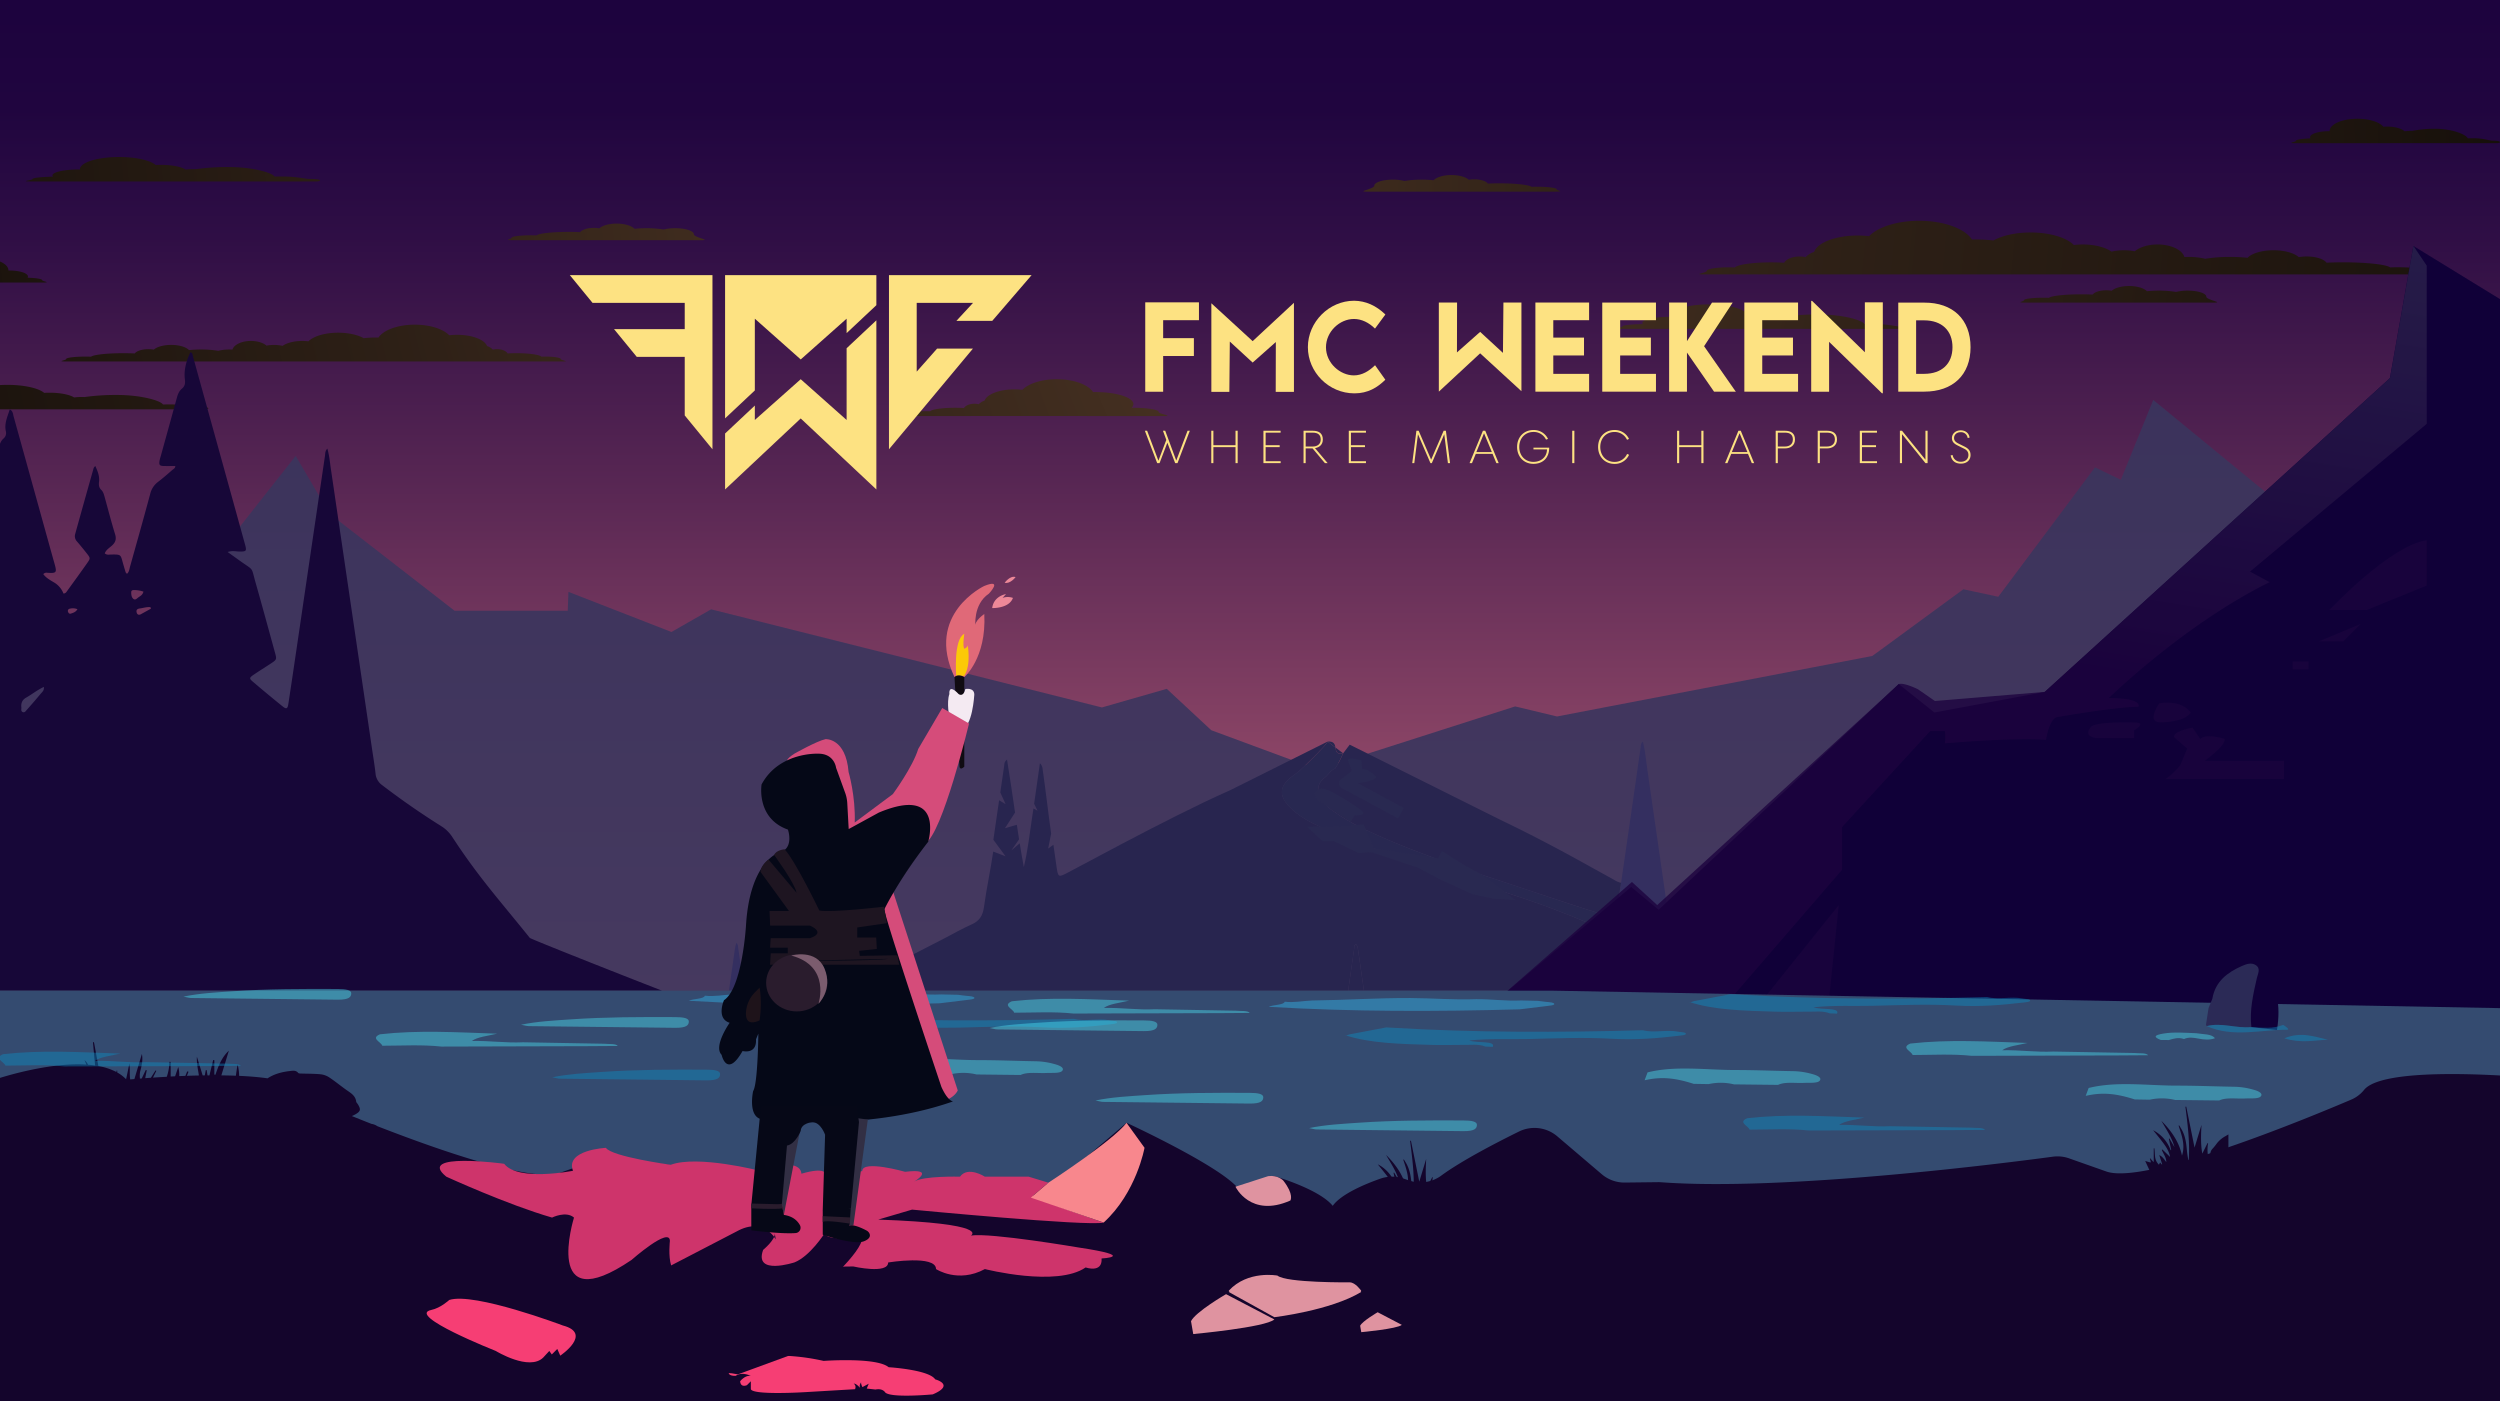 <svg xmlns="http://www.w3.org/2000/svg" xmlns:xlink="http://www.w3.org/1999/xlink" viewBox="0 0 1920 1076.05"><defs><style>.cls-1,.cls-36{fill:none;}.cls-2{isolation:isolate;}.cls-3{clip-path:url(#clip-path);}.cls-4{fill:url(#linear-gradient);}.cls-5{mix-blend-mode:screen;}.cls-6{fill:url(#radial-gradient);}.cls-7{fill:url(#radial-gradient-2);}.cls-8{fill:url(#radial-gradient-3);}.cls-9{fill:url(#radial-gradient-4);}.cls-10{fill:url(#radial-gradient-5);}.cls-11{fill:url(#radial-gradient-6);}.cls-12{fill:url(#radial-gradient-7);}.cls-13{fill:url(#radial-gradient-8);}.cls-14{fill:url(#radial-gradient-9);}.cls-15{fill:url(#radial-gradient-10);}.cls-16{fill:url(#radial-gradient-11);}.cls-17{fill:#3a365e;opacity:0.9;}.cls-18{fill:#443b6d;}.cls-19{fill:#170738;}.cls-20{fill:#342f60;}.cls-21{fill:#28254f;}.cls-22{fill:#282851;}.cls-23{fill:#100038;}.cls-24{opacity:0.8;}.cls-25{fill:#1a043d;}.cls-26{fill:url(#linear-gradient-2);}.cls-27{fill:#344b70;}.cls-28{fill:#34c2f7;}.cls-28,.cls-29,.cls-30{opacity:0.4;}.cls-29{fill:#4eeefc;}.cls-30{fill:#0895ca;}.cls-31{fill:#14052c;}.cls-32{fill:#ce346b;}.cls-33{fill:#f8878d;}.cls-34{fill:#df93a0;}.cls-35{fill:#f63e74;}.cls-36{stroke:#331e2c;stroke-miterlimit:10;}.cls-37{fill:#050817;}.cls-38{fill:#e06978;}.cls-39{fill:#fcc907;}.cls-40{fill:#100b12;}.cls-41{fill:#f4eaf2;}.cls-42{fill:#d54c7a;}.cls-43{fill:#322f44;}.cls-44{fill:#060817;}.cls-45{fill:#ed8898;}.cls-46{fill:#1e1521;}.cls-47{fill:#2a1c2d;}.cls-48{fill:#7b5c6e;}.cls-49{fill:#1e131a;}.cls-50{fill:#292951;}.cls-51{fill:#fde282;}.cls-52{fill:#2b2a56;}.cls-53{clip-path:url(#clip-path-2);}.cls-54{fill:url(#radial-gradient-12);}</style><clipPath id="clip-path"><rect class="cls-1" width="1920" height="1076.05"/></clipPath><linearGradient id="linear-gradient" x1="975.5" y1="-59.69" x2="975.5" y2="1039.76" gradientUnits="userSpaceOnUse"><stop offset="0.06" stop-color="#1d033e"/><stop offset="0.13" stop-color="#20053f"/><stop offset="0.22" stop-color="#2f0e45"/><stop offset="0.39" stop-color="#572653"/><stop offset="0.62" stop-color="#944a69"/><stop offset="0.84" stop-color="#ce6d7e"/><stop offset="1" stop-color="#f8878d"/></linearGradient><radialGradient id="radial-gradient" cx="895.17" cy="50.73" r="1809" gradientUnits="userSpaceOnUse"><stop offset="0.04" stop-color="#543a28"/><stop offset="0.04" stop-color="#543a28"/><stop offset="0.32" stop-color="#2f2117"/><stop offset="0.58" stop-color="#150f0a"/><stop offset="0.82" stop-color="#060403"/><stop offset="1"/></radialGradient><radialGradient id="radial-gradient-2" cx="895.16" cy="130.73" r="1809.01" xlink:href="#radial-gradient"/><radialGradient id="radial-gradient-3" cx="895.17" cy="130.73" r="1809.01" xlink:href="#radial-gradient"/><radialGradient id="radial-gradient-4" cx="895.17" cy="120.73" r="1809.01" xlink:href="#radial-gradient"/><radialGradient id="radial-gradient-5" cx="895.17" cy="130.73" r="1809.01" xlink:href="#radial-gradient"/><radialGradient id="radial-gradient-6" cx="537.02" cy="103.7" r="2631.5" xlink:href="#radial-gradient"/><radialGradient id="radial-gradient-7" cx="652.68" cy="130.73" r="1809.01" xlink:href="#radial-gradient"/><radialGradient id="radial-gradient-8" cx="895.17" cy="130.73" r="1809.01" xlink:href="#radial-gradient"/><radialGradient id="radial-gradient-9" cx="895.17" cy="130.73" r="1809" xlink:href="#radial-gradient"/><radialGradient id="radial-gradient-10" cx="925.17" cy="90.73" r="1809" xlink:href="#radial-gradient"/><radialGradient id="radial-gradient-11" cx="1145.17" cy="180.73" r="1809.01" xlink:href="#radial-gradient"/><linearGradient id="linear-gradient-2" x1="1467.39" y1="783.99" x2="1590.19" y2="19.52" gradientUnits="userSpaceOnUse"><stop offset="0.37" stop-color="#1d033e"/><stop offset="0.98" stop-color="#302d51"/></linearGradient><clipPath id="clip-path-2"><rect class="cls-1" x="2003.79" width="1920" height="1076.05"/></clipPath><radialGradient id="radial-gradient-12" cx="2928.96" cy="90.73" r="1809" xlink:href="#radial-gradient"/></defs><g class="cls-2"><g id="Layer_6" data-name="Layer 6"><g class="cls-3"><rect class="cls-4" y="-2.71" width="1951.01" height="982.35"/><g class="cls-5"><path class="cls-6" d="M237.57,137.42c-3.33,0-9.33-1.87-20.83-1.87-2,0-4,0-5.85.08-1.78-3-16.86-7.34-35.21-7.34a171.94,171.94,0,0,0-25,1.6c-.71,0-1.43,0-2.17,0a47.05,47.05,0,0,0-5.89.36c-3.35-2.15-10.5-3.64-18.8-3.64-1.43,0-2.82,0-4.17.13-4.21-3.59-15.23-6.16-28.19-6.16-16.59,0-30.05,4.2-30.05,9.38,0,.06,0,.12,0,.18h-.9c-11.18,0-20.25,2.06-20.25,4.61a1.39,1.39,0,0,0,.41.92c-9,.21-15.68.94-15.68,1.81,0,1-11.5,1.88,0,1.88H243.21C246.19,139.3,248.77,137.43,237.57,137.42Z"/><path class="cls-7" d="M1458.55,250.63c-3.33,0-9.33-1.88-20.83-1.88-2,0-4,0-5.85.08-1.78-3-16.86-7.34-35.21-7.34a171.76,171.76,0,0,0-25,1.61c-.71,0-1.43,0-2.17,0a47.13,47.13,0,0,0-5.89.35c-3.35-2.15-10.5-3.63-18.8-3.63-1.43,0-2.82,0-4.17.13-4.21-3.6-15.23-6.17-28.19-6.17-16.59,0-30,4.21-30,9.39,0,.06,0,.12,0,.17h-.9c-11.18,0-20.25,2.07-20.25,4.61a1.35,1.35,0,0,0,.41.92c-9,.21-15.68.94-15.68,1.82,0,1-11.5,1.87,0,1.87h218.14C1467.17,252.5,1469.75,250.64,1458.55,250.63Z"/><path class="cls-8" d="M151.84,312.46c-3.32,0-9.32-1.87-20.83-1.87-2,0-4,0-5.85.07-1.78-3-16.86-7.33-35.2-7.33a172.09,172.09,0,0,0-25,1.6c-.71,0-1.43-.05-2.17-.05a47.29,47.29,0,0,0-5.89.36c-3.35-2.15-10.49-3.64-18.79-3.64-1.43,0-2.83,0-4.17.13-4.22-3.59-15.23-6.16-28.19-6.16-16.6,0-30,4.2-30,9.38a1.13,1.13,0,0,0,0,.18h-.9c-11.19,0-20.25,2.06-20.25,4.61a1.42,1.42,0,0,0,.4.92c-9,.2-15.67.94-15.67,1.81,0,1-11.51,1.88,0,1.88H157.48C160.47,314.34,163.05,312.47,151.84,312.46Z"/><path class="cls-9" d="M430.67,275.74c0-1-5.13-1.88-11.46-1.88-1.17,0-2.3,0-3.36.09-1.43-1.53-9.47-2.7-19.21-2.7-2.4,0-4.69.07-6.81.2-1.09-1.91-4.31-3.29-8.1-3.29a14.5,14.5,0,0,0-3.24.35,10.07,10.07,0,0,0-4.46-2.72c-1.74-4.91-11.38-8.66-23-8.66a51.91,51.91,0,0,0-6,.35c-4.67-4.81-14.76-8.14-26.46-8.14-13.06,0-24.12,4.15-27.87,9.86l-1.75,0a89,89,0,0,0-9.64.52c-4.58-2.56-11.64-4.21-19.58-4.21-10.22,0-19,2.72-22.85,6.62a38.9,38.9,0,0,0-4.67-.29c-6.42,0-12,1.52-15.17,3.77a31.13,31.13,0,0,0-12.33-.18c-2.57-2.16-7-3.59-12-3.59-7.15,0-13.06,2.88-14.17,6.63-.7,0-1.42-.06-2.15-.06a37.33,37.33,0,0,0-8.84,1,81,81,0,0,0-13.1-1,88,88,0,0,0-9.27.47c-2.19-2.33-7.49-4-13.69-4-5.89,0-11,1.49-13.34,3.63a24,24,0,0,0-4.18-.35c-4.9,0-9.05,1.38-10.46,3.29-2.74-.13-5.69-.2-8.79-.2-12.57,0-23,1.17-24.79,2.7-1.37-.06-2.83-.09-4.34-.09-8.16,0-14.78.84-14.78,1.88s-8.16,1.87,0,1.87H432.12C438.44,277.61,430.67,276.77,430.67,275.74Z"/><path class="cls-10" d="M394.08,184.48H538.77c7.93,0-5.91-2.07-5.91-4.61s-6.43-4.61-14.37-4.61a36.79,36.79,0,0,0-8.83,1,80,80,0,0,0-13.11-1,90.74,90.74,0,0,0-9.26.46c-2.2-2.33-7.5-4-13.7-4-5.89,0-11,1.49-13.33,3.64a23.93,23.93,0,0,0-4.18-.36c-4.91,0-9.05,1.38-10.46,3.29-2.74-.13-5.7-.2-8.79-.2-12.57,0-22.95,1.17-24.79,2.7-1.37-.05-2.83-.08-4.34-.08-8.17,0-14.78.84-14.78,1.87S385.91,184.48,394.08,184.48Z"/><path class="cls-11" d="M1863.43,208c0-1.51-9.63-2.73-21.5-2.73-2.2,0-4.32,0-6.32.12-2.67-2.22-17.77-3.93-36.06-3.93-4.5,0-8.8.11-12.78.3-2-2.78-8.09-4.79-15.21-4.79a34.38,34.38,0,0,0-6.09.52c-3.45-3.13-10.83-5.29-19.4-5.29-9,0-16.73,2.39-19.92,5.79a129.69,129.69,0,0,0-13.48-.68,117.58,117.58,0,0,0-19.06,1.43,54.12,54.12,0,0,0-12.85-1.43c-1.07,0-2.11,0-3.14.09-1.61-5.47-10.21-9.65-20.61-9.65-7.33,0-13.76,2.08-17.49,5.22a45.16,45.16,0,0,0-17.94.27c-4.56-3.29-12.72-5.49-22.07-5.49a57,57,0,0,0-6.79.42c-5.62-5.67-18.38-9.63-33.24-9.63-11.55,0-21.83,2.4-28.48,6.13a127.12,127.12,0,0,0-14-.77c-.86,0-1.7,0-2.55,0-5.45-8.31-21.53-14.34-40.53-14.34-17,0-31.7,4.84-38.49,11.83a75.59,75.59,0,0,0-8.68-.51c-17,0-31,5.47-33.53,12.6a14.67,14.67,0,0,0-6.48,4A20.72,20.72,0,0,0,1382,197c-5.53,0-10.2,2-11.79,4.79-3.09-.19-6.42-.3-9.91-.3-14.17,0-25.87,1.71-27.94,3.93-1.55-.08-3.19-.12-4.89-.12-9.21,0-16.66,1.22-16.66,2.73s-11.31,2.72-2.11,2.72h554.73C1875.31,210.73,1863.43,209.51,1863.43,208Z"/><path class="cls-12" d="M1195.41,145.29c0-1-6.62-1.88-14.78-1.88-1.51,0-3,0-4.34.09-1.84-1.53-12.22-2.7-24.79-2.7-3.1,0-6,.07-8.79.2-1.41-1.91-5.56-3.29-10.46-3.29a24,24,0,0,0-4.18.35c-2.38-2.14-7.45-3.63-13.34-3.63-6.2,0-11.5,1.64-13.69,4a88,88,0,0,0-9.27-.47,80.91,80.91,0,0,0-13.1,1,37.33,37.33,0,0,0-8.84-1c-7.93,0-14.37,2.07-14.37,4.61s-13.84,4.61-5.9,4.61h144.69C1202.41,147.16,1195.41,146.32,1195.41,145.29Z"/><path class="cls-13" d="M1694.42,227.81c0-2.55-6.43-4.61-14.37-4.61a37.3,37.3,0,0,0-8.83,1,81.13,81.13,0,0,0-13.11-1,90.74,90.74,0,0,0-9.26.46c-2.2-2.33-7.5-4-13.7-4-5.89,0-11,1.49-13.34,3.64a23.93,23.93,0,0,0-4.18-.36c-4.9,0-9.05,1.38-10.46,3.29-2.74-.13-5.69-.2-8.79-.2-12.56,0-23,1.17-24.78,2.7-1.38-.05-2.83-.08-4.35-.08-8.16,0-14.78.84-14.78,1.87s-7,1.88,1.16,1.88h144.7C1708.26,232.42,1694.42,230.35,1694.42,227.81Z"/><path class="cls-14" d="M1918.18,109.92c2.12,0,4-1.86-4-1.87-2.36,0-6.62-1.88-14.78-1.88-1.45,0-2.84,0-4.15.08-1.27-3-12-7.34-25-7.34a87.23,87.23,0,0,0-17.71,1.61c-.51,0-1,0-1.54,0a24,24,0,0,0-4.18.35c-2.38-2.14-7.45-3.63-13.34-3.63-1,0-2,0-3,.13-3-3.6-10.8-6.16-20-6.16-11.78,0-21.32,4.2-21.32,9.38,0,.06,0,.12,0,.17h-.64c-7.94,0-14.37,2.07-14.37,4.61a1.67,1.67,0,0,0,.29.92c-6.39.21-11.12.94-11.12,1.82,0,1-8.17,1.87,0,1.87Z"/><path class="cls-15" d="M32.3,215.08c0-.87-4.73-1.6-11.12-1.81a1.72,1.72,0,0,0,.29-.92c0-2.55-6.44-4.61-14.37-4.61H6.46c0-.06,0-.12,0-.18,0-5.18-9.55-9.38-21.32-9.38-9.2,0-17,2.57-20,6.16-.95-.08-1.94-.13-3-.13-5.89,0-11,1.49-13.33,3.64a23.93,23.93,0,0,0-4.18-.36c-.53,0-1,0-1.54.05A87.31,87.31,0,0,0-74.57,206c-13,0-23.72,4.29-25,7.34-1.32,0-2.71-.08-4.15-.08-8.16,0-12.42,1.87-14.78,1.87-8,0-6.12,1.88-4,1.88H32.3C40.47,217,32.3,216.12,32.3,215.08Z"/><path class="cls-16" d="M889.87,316.37c0-1.76-8.71-3.18-19.45-3.18H869a4,4,0,0,0,1.46-2.86c0-5.1-13.09-9.22-29.23-9.22l-1.75,0c-3.74-5.71-14.8-9.86-27.86-9.86-11.7,0-21.79,3.33-26.46,8.14a52,52,0,0,0-6-.35c-11.67,0-21.32,3.76-23,8.66a10,10,0,0,0-4.46,2.72,15.11,15.11,0,0,0-3.24-.35c-3.8,0-7,1.38-8.11,3.29-2.12-.13-4.41-.2-6.81-.2-9.73,0-17.78,1.17-19.2,2.7-1.07-.05-2.2-.08-3.37-.08-6.32,0-11.45.84-11.45,1.87s-8.09,1.88-.22,1.88c4.94,0,136-.05,141.94,0,5.16,0,45.28,0,51.33,0C903.27,319.56,889.87,318.13,889.87,316.37Z"/></g><polygon class="cls-17" points="-17.46 501.27 135.5 466.22 227.09 350.12 253.13 394.54 349.11 469.06 436.03 469.06 436.57 454.56 515.67 485.36 546.13 467.96 846.25 543.32 896.07 529.02 930.26 560.81 1012.03 591.08 1163.65 542.53 1195.74 550.25 1437.97 503.76 1507.87 452.56 1534.67 458.32 1608.97 358.92 1628.79 368.5 1653.7 307.17 1830.9 452.56 1970 452.56 1970 773.66 -17.46 773.66 -17.46 501.27"/><path class="cls-1" d="M1060.79,780.3c0-.25-1.31,1.08-3,2.92C1060.06,785.8,1061.72,786.67,1060.79,780.3Z"/><path class="cls-18" d="M1350.86,743.92c-1.78.14-3.62-.62-5.77.09,1.21,2.32,3.25,3.06,4.86,4.24a26.41,26.41,0,0,1,5.25,4.29c3,3.75,3,7-.3,10.59-4.55,4.87-10.09,8.53-15.74,12-3.26,2-4.72,1.24-5.34-2.77q-2.49-15.95-4.57-32c-.47-3.53-1.49-7.05-.76-10.69A135.79,135.79,0,0,1,1350.86,743.92Z"/><path class="cls-1" d="M1047.36,648.84l-.83-.31Z"/><path class="cls-1" d="M1049.63,637.66c2,1,4,1.87,6,2.79C1053.64,639.53,1051.63,638.61,1049.63,637.66Z"/><path class="cls-1" d="M1057.24,641.16l5.62,2.51Z"/><path class="cls-1" d="M1240.45,705.26a123.29,123.29,0,0,0,2.56-13.57,123.29,123.29,0,0,1-2.56,13.57c-.39,3.4-.79,6.81-1.18,10.22Z"/><path class="cls-1" d="M1220.84,709.31c-9.94-4.21-19.94-8.25-30-12C1200.9,701.06,1210.9,705.1,1220.84,709.31Z"/><path class="cls-1" d="M1070.36,656.9c-2.17-.71-4.34-1.44-6.5-2.17C1066,655.46,1068.19,656.19,1070.36,656.9Z"/><path class="cls-1" d="M1191.2,689.46Q1171,682.77,1150.83,676q-7.57-2.52-15.16-5,7.57,2.51,15.16,5Q1171,682.78,1191.2,689.46Z"/><path class="cls-1" d="M1054.12,651.32l-2.6-1Z"/><path class="cls-1" d="M20.14,535.71c-3.06,1.71-4.15,4.23-3.77,7.56.14,1.26-.42,2.9,1,3.58s2.4-.8,3.22-1.72Q26.1,539,31.39,532.65c1-1.24,2.6-2.28,2.28-5.1C28.52,529.93,24.57,533.22,20.14,535.71Z"/><path class="cls-1" d="M1061.26,653.83c-1.25-.43-2.49-.86-3.72-1.3C1058.77,653,1060,653.4,1061.26,653.83Z"/><path class="cls-1" d="M1234.69,749.26q1.17-8.44,2.3-16.89-1.14,8.45-2.3,16.89-.8,5.79-1.57,11.57h0Q1233.9,755,1234.69,749.26Z"/><path class="cls-1" d="M53.72,467.46a1.72,1.72,0,0,0-1.45,2.47c.34,1,1.1,1.64,2.11,1.32,1.86-.6,3.83-1.16,5.08-3.38A9.08,9.08,0,0,0,53.72,467.46Z"/><path class="cls-1" d="M1239.27,715.48q-1.15,8.44-2.28,16.89,1.14-8.45,2.28-16.89Z"/><path class="cls-1" d="M1135.67,671c-8.42-2.79-16.83-5.61-25.14-8.7-8-3-16-5.89-23.92-9,7.94,3.06,15.94,6,23.92,9C1118.84,665.42,1127.25,668.24,1135.67,671Z"/><path class="cls-1" d="M110.16,454.35a21.59,21.59,0,0,0-7.49-1.21c-1,0-1.91.46-1.9,1.64,0,1.91.18,4,1.75,5.19s2.78-.52,3.93-1.35C107.78,457.66,109.48,457,110.16,454.35Z"/><path class="cls-1" d="M107.25,467.29c-1.72.22-2.88,1.12-2.33,3.07s2,2,3.56,1.19c2.47-1.34,4.91-2.73,7.37-4.11-.1-.39-.19-.79-.28-1.18C112.74,466,110,466.93,107.25,467.29Z"/><path class="cls-19" d="M406.88,720.29c-23.06-28.71-39.43-46.68-59.56-77.52a26.78,26.78,0,0,0-8.4-8.25q-23.39-14.68-45.34-31.46a12.19,12.19,0,0,1-5.16-8.95c-.7-6.41-1.78-12.77-2.72-19.15q-15.78-107.49-31.61-215c-.74-5-1.12-10-2.69-15.44-1.82,1.93-1.57,3.91-1.83,5.68q-10.19,68.94-20.3,137.88c-2.57,17.45-5.12,34.9-7.78,52.33-.61,4.05-1.53,4.46-4.56,2q-11.51-9.29-22.77-18.89c-2.78-2.37-2.69-3,.34-5.11,4.38-3,8.91-5.78,13.34-8.71,4.77-3.14,4.81-3.18,3.27-8.78-4.93-17.91-9.81-35.85-14.89-53.72-3.48-12.25-.94-8.63-11.63-16.27l-9.77-7c3.88-1.24,6.68-.32,9.41-.34,4.91,0,5.32-.42,4-5.29q-20-72.37-40.09-144.74c-.31-1.12-.16-2.73-1.91-3-3.43,6.91-5.09,14.37-4.24,20.76.39,2.87.08,5.23-2.24,7.15s-3.26,4.53-4,7.33c-4.1,15-8.28,30-12.43,45a25.33,25.33,0,0,0-.84,3.3c-.43,3,.17,3.7,3.28,3.79,2.95.08,5.89,0,8.87,0,0,1.81-1.44,2.31-2.37,3.12-3.58,3.1-7.14,6.25-10.92,9.11a16.17,16.17,0,0,0-6,9.26c-5,18.67-10.29,37.29-15.5,55.91-.52,1.84-.63,4-2.35,5.41-.52-.63-.88-.87-1-1.2-.67-2.17-1.3-4.36-1.94-6.54-2-7-1.19-7.19-9.1-7.09-1.61,0-3.37.57-5-.89,1-2.62,3.34-4.09,5.26-5.74,2.91-2.51,3.88-5.05,2.68-8.95-2.91-9.42-5.36-19-8-28.49-.56-2-1.06-4.08-2.63-5.59-1.85-1.78-2-3.87-1.69-6.27.49-4.24-1-8-2.93-12.12-.64.88-1.11,1.28-1.24,1.76Q64.77,384.78,57.77,410a5.86,5.86,0,0,0,1.31,5.79c2.58,3,5.12,6.11,7.58,9.24,2.79,3.54,2.85,3.8.29,7.42-5,7.13-10.15,14.19-15.27,21.26-.64.89-1.17,2-2.91,2.15a17.24,17.24,0,0,0-6.84-8.3c-3.09-1.84-6.45-3.61-8.69-6.62a3.33,3.33,0,0,1,3.08-1.06c7.35.53,7.44-.24,5.49-7.19C37.5,417.34,33.28,402,29,386.63q-9.27-33.44-18.57-66.87c-.5-1.79-.41-4.07-2.94-5.35-1.78,5.72-4.31,10.89-3,16.81a5.47,5.47,0,0,1-1.85,5.63c-2.11,1.86-2.84,4.38-3.56,7q-5.25,18.92-10.59,37.8c.1,1.57-.13,3.18.58,4.67,1.65-.12,3.31-.3,5-.35.89,0,1.89,0,2.29,1.1A1.75,1.75,0,0,1-4.36,389c-2.77,2.38-5.11,5.36-8.84,6.41V530.81c5,.64,8.19,4.36,11.82,7.24,1.25,1,1,2.8,1,4.3,0,6.24,0,12.49,0,18.73a6.82,6.82,0,0,1-3,6.31c-3.28,2.22-6,5.25-9.82,6.66V760.83H508.45C473.82,747.39,407.58,721.16,406.88,720.29ZM31.39,532.65Q26.11,539,20.62,545.13c-.82.92-1.68,2.44-3.22,1.72s-.89-2.32-1-3.58c-.38-3.33.71-5.85,3.77-7.56,4.43-2.49,8.38-5.78,13.53-8.16C34,530.37,32.42,531.41,31.39,532.65Zm23-61.4c-1,.32-1.77-.3-2.11-1.32a1.72,1.72,0,0,1,1.45-2.47,9.08,9.08,0,0,1,5.74.41C58.21,470.09,56.24,470.65,54.38,471.25ZM102.52,460c-1.57-1.19-1.73-3.28-1.75-5.19,0-1.18.89-1.66,1.9-1.64a21.59,21.59,0,0,1,7.49,1.21c-.68,2.63-2.38,3.31-3.71,4.27C105.3,459.45,104.06,461.14,102.52,460Zm6,11.58c-1.56.85-3,.84-3.56-1.19s.61-2.85,2.33-3.07c2.77-.36,5.49-1.34,8.32-1,.09.39.18.79.28,1.18C113.39,468.82,111,470.21,108.48,471.55Z"/><path class="cls-20" d="M1329.25,740.36c-.46-3.53-1.49-7.05-.76-10.69-1.79-2.62-1.85-5.73-2.28-8.68-2.1-14.2-4.07-28.42-6.11-42.62-.3-2.1-.27-4.31-2.18-7-2.35,15.88-4.55,30.79-6.76,45.7q-3.15,21.9-6.31,43.8h27.25Q1330.6,750.6,1329.25,740.36Z"/><path class="cls-20" d="M566.91,727.88c-.17-1.14,0-2.48-1.47-3.76-.44,1.84-.84,3.09-1,4.37-1.55,10.78-3,21.57-4.59,32.34h11.86Z"/><path class="cls-20" d="M1350.86,743.92c-1.78.14-3.62-.62-5.77.09,1.21,2.32,3.25,3.06,4.86,4.24a26.41,26.41,0,0,1,5.25,4.29c2.39,2.93,2.89,5.57,1.4,8.29h32.76C1376.39,755.5,1363.24,750.59,1350.86,743.92Z"/><path class="cls-20" d="M1243.48,688.27c-.15,1.14-.31,2.28-.47,3.42a123.29,123.29,0,0,1-2.56,13.57l-1.18,10.22q-1.15,8.44-2.28,16.89t-2.3,16.89q-.8,5.79-1.57,11.57h56.59q-3.95-27.65-7.86-55.28c-.24-1.67-.21-3.39-.3-5.09a13.63,13.63,0,0,1-1.33-4.9q-7.4-51.46-14.84-102.93c-1.11-7.62-1.74-15.34-3.66-23.1-1.63,1.38-1.49,3-1.7,4.45-1.28,8.61-2.46,17.25-3.7,25.87Q1250.68,638.94,1245,678h0C1244.41,681.42,1244,684.84,1243.48,688.27Z"/><path class="cls-21" d="M1017.51,597.15c-5.36,4.16-6.38,9-3.46,15,3,6.3,8.69,10,14.15,13.61a167.74,167.74,0,0,0,21.43,11.88c2,1,4,1.87,6,2.79l1.58.71,5.62,2.51.1,0c5.85,2.58,11.76,5,17.7,7.36q3,1.17,5.95,2.31c7.94,3.06,15.94,6,23.92,9,8.31,3.09,16.72,5.91,25.14,8.7q7.57,2.51,15.16,5,20.18,6.74,40.37,13.42,9.19,3,18.38,6.06c2.57.84,5.13,1.67,7.7,2.48,7.71,2.46,15.45,4.83,23.17,7.26a123.29,123.29,0,0,0,2.56-13.57c.16-1.14.32-2.28.47-3.42.47-3.43.93-6.85,1.53-10.25h0a16.25,16.25,0,0,1-5.22-2.2c-11.28-6.23-22.53-12.52-33.85-18.69q-26.64-14.53-54-27.68h0L1036.57,571.9l-5,6.64h0c-.81,1.9-4.36,9.46-6.24,11.75C1021.89,591.57,1020.34,595,1017.51,597.15Z"/><path class="cls-21" d="M1040,728.58c.17-1.17-.34-2.78,1.51-3.29,1.38,1.57,1.41,3.54,1.67,5.36q2.2,15.08,4.33,30.18h185.62q.78-5.79,1.57-11.57,1.17-8.44,2.3-16.89t2.28-16.89c-5.3-.06-9.89-2.52-14.56-4.52-1.29-.56-2.58-1.1-3.87-1.65-9.94-4.21-19.94-8.25-30-12q-3.42-1.29-6.87-2.53-6.87-2.47-13.82-4.79-24.94-8.26-49.87-16.56t-49.88-16.51c-2.17-.71-4.34-1.44-6.5-2.17l-2.6-.9c-1.25-.43-2.49-.86-3.72-1.3l-3.42-1.21-2.6-1c-1.39-.5-2.78-1-4.16-1.53l-.83-.31c-11.08-4.15-22-8.65-32.81-13.58-8.39-3.85-16.6-8.33-23.23-15.09-8.47-8.65-8-16,1.51-23.32q2.47-1.9,5-3.71c1.6-1.13,22.35-21.24,22.6-23.3h0L945,606.78c-13.94,6.15-27.64,12.83-41.28,19.64-28,14-55.56,28.79-83.18,43.49-7.82,4.16-7.94,4-9.17-4.68Q810.21,657,809,648.79l-4,2.89,2.28-11.5c-2.55-17.92-3.86-30.78-6.44-48.7-.23-1.6-.17-3.36-2.19-5.3-1.59,11.12-2.87,20.46-4.44,31.1l2.61,5.36-3.14-1.75q-.42,2.83-.85,5.67c-2,13.13-3.39,26.36-6.54,39.37-1.14-6.09-2.17-12.19-3.15-18.3l-6.44,5.53,5.95-8.55-1.72-11.18-9.13,2.64,7.75-12c-2-13.5-3.88-27.07-6.15-40.71-2.4,1.81-2,3.66-2.26,5.23l-2.91,20,4.08,9-5-3q-2.21,15.18-4.4,30.35l9.35,12.7L762.79,654c-2.2,15.35-5,27.31-7.11,42.67-.89,6.61-3.51,10.63-9.52,13.31-7.1,3.16-13.88,7-20.77,10.61-26.88,14-54,27.6-81.49,40.29h391.49Q1037.69,744.71,1040,728.58Z"/><path class="cls-21" d="M1031.54,578.54l-5.89-4.45C1026.16,576.84,1026.34,579.63,1031.54,578.54Z"/><path class="cls-21" d="M1043.17,730.65c-.26-1.82-.29-3.79-1.67-5.36-1.85.51-1.34,2.12-1.51,3.29q-2.31,16.13-4.6,32.25h12.11Q1045.36,745.74,1043.17,730.65Z"/><path class="cls-21" d="M1243.48,688.27c.47-3.43.93-6.85,1.53-10.25h0C1244.41,681.42,1244,684.84,1243.48,688.27Z"/><path class="cls-22" d="M1240.45,705.26c-7.72-2.43-15.46-4.8-23.17-7.26-2.57-.81-5.13-1.64-7.7-2.48q-9.19-3-18.38-6.06Q1171,682.77,1150.83,676q-7.57-2.52-15.16-5c-8.42-2.79-16.83-5.61-25.14-8.7-8-3-16-5.89-23.92-9q-3-1.14-5.95-2.31c-5.94-2.35-11.85-4.78-17.7-7.36l-.1,0-5.62-2.51-1.58-.71c-2-.92-4-1.84-6-2.79h0l-25.19,2q11,4.68,22.12,8.86l.83.31c1.38.52,2.77,1,4.16,1.53l2.6,1,3.42,1.21c1.23.44,2.47.87,3.72,1.3l2.6.9c2.16.73,4.33,1.46,6.5,2.17q24.95,8.22,49.88,16.51T1170.11,690q6.95,2.31,13.82,4.79,3.45,1.25,6.87,2.53c10.1,3.77,20.1,7.81,30,12,1.29.55,2.58,1.09,3.87,1.65,4.67,2,9.26,4.46,14.56,4.52h0C1239.66,712.07,1240.06,708.66,1240.45,705.26Z"/><path class="cls-22" d="M1019.63,569.53h0l6,4.56C1025.2,571.6,1024.49,569.14,1019.63,569.53Z"/><path class="cls-22" d="M1224.71,711c-1.29-.56-2.58-1.1-3.87-1.65,1.29.55,2.58,1.09,3.87,1.65,4.67,2,9.26,4.46,14.56,4.52h0C1234,715.42,1229.38,713,1224.71,711Z"/><path class="cls-22" d="M1120.24,673.41q24.93,8.28,49.87,16.56,6.95,2.31,13.82,4.79-6.87-2.47-13.82-4.79Q1145.17,681.71,1120.24,673.41Z"/><path class="cls-22" d="M997,592.83q-2.55,1.8-5,3.71c-9.53,7.35-10,14.67-1.51,23.32,6.63,6.76,14.84,11.24,23.23,15.09,10.77,4.93,21.73,9.43,32.81,13.58q-11.16-4.18-22.12-8.86l25.19-2h0a167.74,167.74,0,0,1-21.43-11.88c-5.46-3.66-11.13-7.31-14.15-13.61-2.92-6.06-1.9-10.86,3.46-15,2.83-2.2,4.38-5.58,7.79-6.86,1.88-2.29,5.43-9.85,6.24-11.75h0c-5.2,1.09-5.38-1.7-5.89-4.45l-6-4.56C1019.38,571.59,998.63,591.7,997,592.83Z"/><path class="cls-22" d="M1217.28,698c7.71,2.46,15.45,4.83,23.17,7.26C1232.73,702.83,1225,700.46,1217.28,698Z"/><path class="cls-22" d="M1063.86,654.73l-2.6-.9Z"/><path class="cls-22" d="M1057.54,652.53l-3.42-1.21Z"/><path class="cls-22" d="M1055.66,640.45l1.58.71Z"/><path class="cls-22" d="M1051.52,650.37c-1.39-.5-2.78-1-4.16-1.53C1048.74,649.36,1050.13,649.87,1051.52,650.37Z"/><path class="cls-22" d="M1217.28,698c-2.57-.81-5.13-1.64-7.7-2.48q-9.19-3-18.38-6.06,9.19,3,18.38,6.06C1212.15,696.36,1214.71,697.19,1217.28,698Z"/><path class="cls-22" d="M1080.66,651.07c-5.94-2.35-11.85-4.78-17.7-7.36l-.1,0,.1,0C1068.81,646.29,1074.72,648.72,1080.66,651.07Z"/><path class="cls-21" d="M1060.79,780.3c0-.25-1.31,1.08-3,2.92C1060.06,785.8,1061.72,786.67,1060.79,780.3Z"/><path class="cls-23" d="M1273.83,698.68,1458.2,525.37l27.39,21.82,84.75-15.79,117.1-106.46,148-134.57,18-101.5L1920,229.72v574s-144.09,22.47-187,0c0,0-132.76,16.34-185.87-6.13,0,0-159.69,33.7-243.44-1,0,0,4.16,3-14.22-13.4,0,0-24.68,6.45-48.21,4-15-1.55-30.12-4.26-43.16-6.4-11.15-1.82-16.87-11-20.44-13l-30.8,2.67,105.87-89.29Z"/><g class="cls-24"><path class="cls-25" d="M1403.74,776.69l8.43-81.6-82.86,103.44,62.58-9.43A14,14,0,0,0,1403.74,776.69Z"/><path class="cls-26" d="M1303.7,796.53l111-128.55V635.17l67.62-73.65h11.38a39.41,39.41,0,0,1,0,9.38s52.89-4.69,77.67-2.68c0,0,2-14.73,8-17.41,0,0,45.53-8,62.93-8,0,0,4-6.7-22.76-6.7,0,0,58.25-56.91,123.53-89L1728,439l135.72-113.48V204l-10.21-15.13-18,101.5-265.13,241-84.36,7-13-9s-10.72-5.36-14.73-4L1272.74,695.09l-19.42-17.74-106.45,93.06,30.8-2.67,16,12.36,47.59,7,11.22,5.09,19.06-3.18,11.43-5.54,6.5-.39,1,11.45Z"/><path class="cls-25" d="M1674.45,587.63a52.73,52.73,0,0,1-11.38,10.72h91V584.29H1693.2s16.07-11.38,15.4-16.74c0,0-14.06-4.69-18.75,0l-6-8.7s-15.39,2.67-14.06,7.36l10,8.7Z"/><rect class="cls-25" x="1760.82" y="507.96" width="12.05" height="6.03"/><polygon class="cls-25" points="1780.9 492.56 1799.65 492.56 1813.04 479.17 1780.9 492.56"/><path class="cls-25" d="M1788.94,468.46s46.48-49.54,74.79-53.56v34.81l-34.62,14.06-11.38,4.69Z"/><path class="cls-25" d="M1605.49,558.85s-6,6,4,8H1639v-6s10.71-6,0-6C1639,554.83,1607,553.8,1605.49,558.85Z"/><path class="cls-25" d="M1658.38,540.1s-10,13.89,0,14.64c0,0,18.08.67,24.11-7.32C1682.49,547.42,1677.2,537.36,1658.38,540.1Z"/></g><polygon class="cls-27" points="1191.74 760.83 -76.69 760.83 -76.69 1188.27 1967.91 1188.27 1967.91 775.13 1191.74 760.83"/><path class="cls-28" d="M735.77,764c2.13.27,4.22.61,6.41.8,2.72.25,6,.43,6.18,1.56s-3.54,1.32-6,1.64c-6.82.89-13.76,1.69-20.64,2.52C657.33,772.33,593,772.43,529,768.6c3.2-1.66,11.6-1.27,12.32-3.91,7.38.86,13.91-.66,20.88-.94,25.23-.29,50.13-2,75.52-1.91,16.88.09,33.52,1.55,50.46.88,11.67-.14,22.92,1.6,34.7,1Z"/><path class="cls-29" d="M293.58,803.13c-.79-2.93-9.27-5.65-1.76-8.79,29.16-3.32,58.53-1.56,90-.47-7.43,1.78-15.29,2.5-19.41,5.6,13.82-.3,26.12,1.67,39.24,1l62.16,1.12c3.73.44,9-.33,10.68,1.71l-24.9.17h-2.79l-107.76.3C324,802.15,308.76,803.11,293.58,803.13Z"/><path class="cls-30" d="M632.13,780.52c64,3.83,128.31,3.73,192.75,1.94,8.34,2.28,18.38-.64,27,1.1,2.29.47,6,.3,6,1.62,0,1-2.68,1.2-4.93,1.47-16.91,2-33.8,3.4-52,2.35-21.25-1.24-42.86-.32-64.06.2-14.48.36-29.52-.54-45.4,1.13,6.08,2.22,20.45-.09,18.06,4.89l-5.67-.23c-5-2.19-11.82-1.09-17.94-1.29-7.9,0-15.86.28-23.7,0-23.54-.69-47.37-1.2-66-7.43l.36.32,3.17-1,28-5.29Z"/><path class="cls-29" d="M683.59,816c21.38-5.33,44.76-1.87,67.28-1.83,15,0,30,.63,45,.89a55.93,55.93,0,0,1,14,2.16c5,1.28,7.66,3.2,5.89,5.22s-7.72,1.4-12.27,1.62c-6.67.31-14.36-1-19.68,1.52l-33.85-.4a43.12,43.12,0,0,0-19.45-.2l-11.5-.2c-15-4.8-25.34-5.56-37.68-2.74C682,820,682.81,818,683.59,816Z"/><path class="cls-29" d="M140.89,765.4c12.62-2.62,25.55-3.25,38.29-4.13,26.44-1.83,53.16-1.85,79.92-1.73,6.65,0,10.78.81,10.67,3.46s-1.6,4.84-10.5,4.76q-56.26-.54-112.5-1.29C145.17,766.45,143.62,765.91,140.89,765.4Z"/><path class="cls-29" d="M760,789.53c12.62-2.62,25.55-3.25,38.3-4.13,26.43-1.83,53.15-1.85,79.92-1.73,6.64,0,10.77.81,10.66,3.46s-1.6,4.84-10.5,4.76q-56.26-.54-112.5-1.29C764.27,790.58,762.72,790,760,789.53Z"/><path class="cls-28" d="M1181.09,768.65c2.13.27,4.22.61,6.41.81,2.72.24,6,.42,6.18,1.55s-3.54,1.32-5.94,1.64c-6.83.89-13.77,1.69-20.65,2.52-64.44,1.79-128.75,1.89-192.75-1.94,3.2-1.66,11.6-1.27,12.32-3.91,7.38.87,13.91-.66,20.88-.94,25.23-.29,50.13-2,75.52-1.9,16.88.08,33.52,1.54,50.46.87,11.67-.14,22.92,1.61,34.7,1Z"/><path class="cls-29" d="M778.91,777.76c-.8-2.92-9.28-5.65-1.77-8.79,29.17-3.32,58.53-1.56,90-.47-7.42,1.78-15.29,2.5-19.41,5.6,13.82-.3,26.12,1.68,39.24,1l62.16,1.12c3.73.44,9-.32,10.68,1.71l-24.89.17h-2.79l-107.77.3C809.36,776.78,794.08,777.75,778.91,777.76Z"/><path class="cls-30" d="M1069,789.29c64,3.82,128.31,3.72,192.75,1.93,8.35,2.28,18.38-.64,27,1.11,2.29.46,6,.3,6,1.62,0,1-2.69,1.2-4.93,1.46-16.91,2-33.8,3.41-52,2.35-21.24-1.23-42.86-.32-64.06.21-14.48.35-29.51-.54-45.4,1.13,6.08,2.22,20.46-.09,18.07,4.89l-5.68-.23c-5-2.19-11.82-1.1-17.94-1.29-7.9,0-15.85.27-23.69,0-23.54-.69-47.37-1.21-66-7.44l.35.33,3.17-1,28-5.3Z"/><path class="cls-29" d="M1265.32,823.6c21.38-5.32,44.76-1.86,67.28-1.82,15,0,30,.63,45,.88a56.86,56.86,0,0,1,14,2.16c5,1.29,7.66,3.21,5.89,5.22s-7.72,1.41-12.27,1.62c-6.66.31-14.36-1-19.68,1.53l-33.85-.4a42.84,42.84,0,0,0-19.45-.2l-11.5-.2c-15-4.81-25.34-5.56-37.68-2.74Z"/><path class="cls-29" d="M841.32,845.18c12.61-2.62,25.55-3.25,38.29-4.13,26.44-1.83,53.16-1.85,79.92-1.73,6.65,0,10.77.81,10.67,3.46s-1.6,4.84-10.5,4.76q-56.26-.54-112.5-1.29C845.6,846.23,844.05,845.69,841.32,845.18Z"/><path class="cls-29" d="M1005.4,866.37c12.62-2.62,25.55-3.25,38.29-4.13,26.44-1.83,53.16-1.85,79.92-1.73,6.65,0,10.77.81,10.67,3.46s-1.6,4.84-10.5,4.75q-56.27-.53-112.5-1.28C1009.68,867.42,1008.13,866.88,1005.4,866.37Z"/><path class="cls-29" d="M400.13,787c12.62-2.62,25.55-3.25,38.3-4.13,26.43-1.82,53.15-1.85,79.92-1.73,6.64,0,10.77.82,10.67,3.46s-1.6,4.85-10.51,4.76q-56.26-.54-112.5-1.29C404.41,788,402.87,787.51,400.13,787Z"/><path class="cls-30" d="M1333.41,763.77c64,3.83,128.31,3.73,192.75,1.94,8.35,2.28,18.38-.64,27,1.11,2.29.46,6,.3,6,1.61,0,1-2.69,1.21-4.93,1.47-16.91,2-33.8,3.41-52,2.35-21.25-1.23-42.86-.32-64.06.2-14.48.36-29.51-.53-45.4,1.14,6.08,2.22,20.46-.09,18.07,4.89l-5.68-.23c-5-2.19-11.82-1.1-17.94-1.29-7.9,0-15.85.27-23.69,0-23.54-.7-47.37-1.21-66-7.44l.35.33,3.17-1,28-5.3Z"/><path class="cls-29" d="M1604.08,835.58c21.38-5.32,44.76-1.86,67.28-1.82,15,0,30,.63,45,.88a56.36,56.36,0,0,1,14,2.17c5,1.28,7.66,3.2,5.89,5.22s-7.72,1.4-12.27,1.61c-6.67.32-14.36-1-19.68,1.53l-33.85-.4a43,43,0,0,0-19.45-.2l-11.5-.2c-15-4.81-25.34-5.56-37.68-2.74Z"/><path class="cls-31" d="M2031.45,822.37c-22-5.27-56-10.59-74.7.88a27.42,27.42,0,0,1-16.49,4.08c-29.29-2.31-111.37-7.15-124.73,9.82a25.43,25.43,0,0,1-10.08,7.48c-33.47,14.26-157.79,65.67-187.76,55.09l-28.56-10.08a26.85,26.85,0,0,0-12.57-1.3c-35.07,4.73-205.65,26.68-300.88,19.63-.76-.05-1.52-.08-2.28-.07l-25.46.31a26.9,26.9,0,0,1-17.82-6.44L1196,872.71A27,27,0,0,0,1166.6,869c-17.16,8.45-44,22.34-59.63,33.81a27,27,0,0,1-24.71,3.82l-4.44-1.52a27,27,0,0,0-17.69.1c-11.41,4-30.14,11.76-36.59,20.87-10.54-13-45-22.87-45-22.87l-27.65,9.43c-14.3-17.43-85.7-50.34-85.7-50.34l-55.16,47-36.72-.45c-106.21,8.17-308.43-20.43-308.43-20.43l-34.72,12.26c-21.3,7.52-90.27-16.28-140.4-35.79a10.2,10.2,0,0,0-4.09-1.69l-.37-.06c-5.3-2.08-10.35-4.1-15.08-6a29.82,29.82,0,0,0,2.72-1.34c4.15-2.33,4.31-3.83,1.79-7.9-.39-.62-1.08-1.18-1.16-1.83-.57-4.67-4.22-6.65-7.55-9-4.45-3.16-8.67-6.66-13.22-9.67a15.36,15.36,0,0,0-6.75-2.37c-5.06-.47-10.17-.39-15.26-.57-.61,0-1.45-.08-1.77-.46-1.75-2.13-3.95-1.73-6.26-1.46-6.24.7-12.07,2.2-17.27,5.62-6.66-.95-14.09-1.56-21.86-1.9a34.22,34.22,0,0,0-1.13-8.66c-.6,2.8-.91,5.68-1.36,8.55-2.91-.11-5.85-.18-8.81-.23v-.08l-.07.08-2.26,0,5.76-19c-5.47,5.07-8,11.73-10.33,18.49l-.82-.12V814.18l-.88-.07-2.89,11.79h-1.46c-.22-1.37-.45-2.74-.67-4.1l-.66,0c-.25,1.37-.51,2.74-.77,4.11l-1.64,0q-2.2-7.17-4.42-14.35c-.31,4.87.83,9.64,1.53,14.41-3.11.06-6.19.15-9.2.25.41-1,.84-2.07,1.21-3.1l-.93-.34c-.49,1.16-1,2.32-1.45,3.48l-4.73.19a21,21,0,0,0-.76-6.93c-.8,2.36-1.61,4.71-2.41,7.07l-3.4.17V815.55l-1-.09a35.92,35.92,0,0,1-2,11.51c-3.78.2-7.33.42-10.59.64l2.55-5.19c-.2-.11-.4-.22-.59-.34-1.2,1.9-2.4,3.79-3.56,5.64l-4.36.31c.38-2,.77-4,1.17-6l-.71-.33-3.14,6.56-1.37.11a17.67,17.67,0,0,1,.12-5.25c1.19-4.49,2.31-8.92,1.37-13.68-1.89,6.33-3.77,12.66-5.75,19.28l-3.25.28c-.6-4.2,0-8.36-.6-12.37-.84,4.07-1.6,8.16-2.55,12.21A28.91,28.91,0,0,0,90,823.65a4,4,0,0,0-.16-1.85c-.17.49-.33,1-.49,1.49a47.54,47.54,0,0,0-13.81-4.58q-1.48-8-2.93-16c-.14-.78-.31-1.55-.47-2.33l-.75.08c.55,5.9,1.09,11.81,1.65,17.84-1.78-.26-3.6-.45-5.45-.59a9.76,9.76,0,0,0-2.72-3.58l1.51,3.49c-31.4-2-70.75,11.61-70.75,11.61V1388.7h1030.9v-11.91a26.9,26.9,0,0,0,21.66,10.91h977a27,27,0,0,0,27-27V848.6A27,27,0,0,0,2031.45,822.37Z"/><path class="cls-32" d="M342.79,903.7s46.72,21.45,81.19,31.4c0,0,10.72-5.36,16.85,0,0,0-24.76,79.27,44.17,32.55,0,0,29.48-26,29.48-14.56,0,0-5.47,46,24.41,13.79,0,0-53.89,140.94,5.19,91.15,0,0-39.68-84.63,111.22-85.39,0,0,26.81,6.12,26.81-3.07,0,0,36.76-6,36.76,5.07,0,0,16.85,11.19,37.53,0,0,0,55.15,14.08,77.37-1.24,0,0,13,4.6,12.25-6.89,0,0,28.34-1.53-17.62-8.43,0,0-67.4-11.49-82.72-9.19,0,0,16.11-9.19-71.21-12.25l26-7.66s135.57,13,147.06,9.95c0,0-54-18.49-54-20.78l11.6-9.86-15.06-4.59H756.4s-13-8.43-19.14,0c0,0-28.35-.77-35.24,3.83,0,0,17.62-10.55-6.89-7.58,0,0-32.94-9.4-32.94-.53,0,0-24.51,4.28-28.34,2,0,0,0-5.36-18.38,0,0,0,.76-13.79-32.17-2.3,0,0-47.49-12.2-68.17-4.57,0,0-45.19-6.15-49.79-13,0,0-31.4,1.53-25.28,17.61,0,0-42.12,8.43-52.85-5.36C387.21,893.74,319,884.55,342.79,903.7Z"/><path class="cls-33" d="M865.17,862.34,879,881.49s-6.13,34.46-31.41,57.44l-55.91-19.15,13.53-11.49S854.66,876.12,865.17,862.34Z"/><path class="cls-34" d="M948.83,911.4S960.4,935.57,991,922c0,0,3.07-4.42-5.44-15.31,0,0-4.09-4.43-11.58-3.41Z"/><path class="cls-34" d="M914.7,1014.68l1.7,9.87s55.49-5.11,62.3-11.23l-37.1-19.41S918.11,1007.53,914.7,1014.68Z"/><path class="cls-34" d="M943.64,992.21l35.06,19.4s43.24-5.1,66.73-19.4c0,0-4.43-6.47-8.86-6.47,0,0-48.68.5-55.49-5.19C981.08,980.55,958.28,976.21,943.64,992.21Z"/><path class="cls-35" d="M576.65,1066.81v-6l-3,3s-4.84,2.23-5.21-3c0,0,3.7-4.85,8.18-4.1,0,0-6.69-3.51-11.54-.08,0,0-12.29.82,0-9.61,0,0,4.08-7.45,11.54-8.57,0,0,7.47-1.49,7.47,3a166.54,166.54,0,0,1,48.44,3.73s40.61-3,49.93,4.84c0,0,30.92,1.87,35.77,9.32,0,0,15.65,4.1-1.87,11.55,0,0-32,3-36.51-1.49,0,0-1.86-3.36-7.45-2.24l-6.71-.74,1.49-3.73-4.84,2.61s-1.77-3.45-.66-4.1c0,0-2.33,2.42-1,4.84,0,0-3.29-3.85-5-3.35,0,0,2.23,1.24,1,4.22l-38,2.24S577.7,1071.72,576.65,1066.81Z"/><path class="cls-35" d="M331.2,1006.05c7.26-1.51,13.83-7.68,13.83-7.68,19.2-6.15,87.17,19.58,87.17,19.58,23.42,6.15-1.92,23.19-1.92,23.19L428,1036l-4.22,4.22-1.92-2.68-4.61,5c-10.75,10.75-36.48-5-36.48-5S311.49,1010.14,331.2,1006.05Z"/><path class="cls-31" d="M644.84,1023.05s-47.92-.8-17.32-31.17c0,0,35.4-30.37,34.6-41.56,0,0-28,3.2-28.78-3.2,0,0-11.12,17.59-23.14,22.38,0,0-31.4,10.39-24.11-9.59,0,0,9.69-8,8.89-12.79s.8,4.8.8,4.8-9.07-17.87-30.11-6.14l-70.59,36.64s-39.16,12.66-50.35,10.26c0,0-6.39-9.33-15.18-10.26,0,0,31.43,49.34,20.24,51.61l-36.67,16.22s-16.05,18.43-72.29,0L550.23,1119s-34.6-74.66,16.43-63.47l48.18-17.68Z"/><path class="cls-30" d="M4.13,818.4c-.8-2.92-9.28-5.65-1.77-8.78,29.16-3.32,58.53-1.56,90-.47-7.43,1.78-15.29,2.49-19.41,5.59,13.82-.29,26.12,1.68,39.24,1l62.16,1.12c3.73.44,9-.33,10.68,1.71l-24.9.17h-2.79l-107.76.29C34.58,817.42,19.3,818.39,4.13,818.4Z"/><path class="cls-31" d="M1711.42,871.22c-.75.45-1.5.91-2.26,1.35a21,21,0,0,0-6.78,5.77,37.35,37.35,0,0,1-3.26,4,6,6,0,0,0-1.56,4.68,12.42,12.42,0,0,1-.65,3.05l-.68-.06a28.53,28.53,0,0,1-.41-12l-.45-.09-4,8.06c-1.36-7.38-1-14.69-.63-22.08-1.79,5.86-3.57,11.73-5.32,17.47l-6.39-31.48-.63.07c1.76,14,3.56,27.94,2.48,42a71.4,71.4,0,0,1-1.41-9.24c-.44-4.89-1.15-9.73-3.44-14.31-.7-1.39-1.59-2.72-2.39-4.09l-.5.15c2.45,7.53,5.31,15,2.62,23-2.12-10.19-7.94-18.85-15.83-26.68,3.78,6.6,8.16,13,10.07,20.25l-3.86-6.68-.47.15q.9,4.37,1.82,8.71l-.45.13A28.05,28.05,0,0,0,1653.61,868c2.82,3.54,5.43,6.64,7.81,9.86s4.46,6.49,5.22,10.69l-5.93-5.75-.46.29c1.26,3.1,3.53,6,3.46,9.41-1.55-2-2.7-4.13-5.4-5.4l2.27,7.11-.34.11c-.41-.48-.81-1-1.3-1.54l-.87,1.7c-4-3.83-2.76-8.44-3.53-12.61l-.47.05V892.2l-.35.09-2.32-2.71-.31.11c.26,1,.52,1.93.82,3.06-.64-.11-1-.12-1.34-.22l-3.06-.92,10.43,22.75h53.48Z"/><path class="cls-36" d="M590.54,671.48s75.57,1.36,87.15-2.05"/><path class="cls-37" d="M587.5,692q10.92.08,21.82,0c7.27,0,14.54-.05,21.81-.16s14.54-.32,21.8-.51c3.63-.06,7.26-.2,10.89-.37,1.81-.1,3.63-.15,5.43-.35.9-.08,1.81-.13,2.71-.24l2.68-.45,0,.1-2.67.63c-.9.17-1.8.27-2.7.42-1.81.28-3.62.4-5.44.59s-3.63.26-5.44.39-3.64.2-5.46.28c-7.27.32-14.55.31-21.82.31-14.55,0-29.1-.21-43.64-.58Z"/><path class="cls-38" d="M755.94,450s-45.78,21.56-22.89,70h7.53s17.13-14.47,15.36-48.43c0,0-8,5.32-6.8,9.75,0,0-2.06-17.13,10.34-25.4C759.48,455.92,770.7,444.11,755.94,450Z"/><path class="cls-39" d="M734.38,519.06s-2.27-28.08,6.2-32.28c0,0-1.48,9.5,0,11.44,0,0,3.17-1,2.47-3.38,0,0,3.14,15.06-2.47,24.22Z"/><path class="cls-40" d="M733.05,520l3.82,68.8s.46,3.25,3.71,0V520S736.08,517,733.05,520Z"/><path class="cls-41" d="M729.12,551.34s-2.29-12,0-18.3c0,0-1.09-8.67,7.1,0,0,0,3.61,2.89,5.18-3.86,0,0,6.86-1.44,6.86,4.34,0,0-1.37,25.53-10.08,26.5Z"/><path class="cls-42" d="M656.43,631.68l29.27-21.81s15.17-20.59,19.51-34.68l18.43-31.43,20.59,11.92s-20.59,85.16-33.6,91.9L685.7,684.19l49.86,153.3s-3.25,7.59-15.18,8.68L669.44,695l-27.1-58.46,4-9.64-9.4-31.08s-1.8-10.83-15.53-9l-10.12-.36s-14.65,1.07-1.28-7.6c0,0,17.18-9.74,24-11.19,0,0,15.54-1.08,17.71,25.29C651.74,592.89,657.16,611.58,656.43,631.68Z"/><path class="cls-37" d="M649,608.67l-6.89-19s-1.22-11-13.87-10.84c0,0-29.87-1.44-43.35,23.61,0,0-4.34,26,20.23,34.68,0,0,5.3,14.94-7.23,17.83,0,0-22.16,6.74-25,56.36,0,0-2.89,47.69-16.86,56.84,0,0-6.26,14,4.34,17.35,0,0-12.71,18.06-6.18,24.57,0,0,4,18.42,16.09-2.89,0,0,11,2.89,10.32-9l1.81-4.33s-.36,38.66-4,44.08c0,0-4.33,19.51,6.51,21.67,0,0,78.2,10.47,147.05-13.73,0,0-4,0-9-11.2,0,0-41.69-124.28-43.86-136.2,0,0,10.76-22.46,33.75-52,0,0,13-43.72-37.94-22.4l-23.12,12.64-1.1-20A27.65,27.65,0,0,0,649,608.67Z"/><polygon class="cls-43" points="616.33 858.45 602.01 933.07 600.43 924.93 593.93 871.1 607.66 852.67 666.5 859.79 655.43 941.08 652.46 941.63 647.76 919.15 642.12 865.68 616.33 858.45"/><path class="cls-44" d="M659.69,861.78,653.5,928s-18,5.28-21.63,1.3l1.8-57.81s-3.27-9.57-9.75-9.68c0,0-8.67.64-9,6.79,0,0-4,10.11-10.52,11.2l-3.93,45.16s-21.31,3.25-23.48.72l6.46-66.57,1.49-10h73Z"/><path class="cls-44" d="M577,925.65V944.9s23,2.94,34,2.1a4.13,4.13,0,0,0,3.35-6.06c-1.74-3.18-5.26-6.89-12.33-7.87l-1.58-8.14Z"/><path class="cls-44" d="M631.87,929.27v19s22.81,7.77,31,5.24c0,0,6.91-2,4.83-6.26a5.2,5.2,0,0,0-2.3-2.27c-2.87-1.51-10.63-5.3-13-3.31l1-13.66Z"/><path class="cls-45" d="M762,467s13,.47,15.94-7.8a11.88,11.88,0,0,0-8,0l2.66-2.95S763.19,457.61,762,467Z"/><path class="cls-45" d="M771.57,447.57s4.28-5.88,8.4-4.35C780,443.22,775.82,448.69,771.57,447.57Z"/><path class="cls-46" d="M679,696.34s-41.53,4.85-49.78,2.91c0,0-18.43-38.31-26.67-47,0,0-6.54.53-8,4.41,0,0,15.76,21.29,17.21,29l-21.57-25.52s-6.07,4.18-6.07,9.52l21.82,30H591l.48,11.18H622s13.09,5.33,0,9.7H591.92l-.49,7.27H605v4.37H591.92l-.49,8.73h99.14l-1.36-7.28-28.91.49-.48-3.88,13.58-1.46-.49-8.73H658.36v-7.76L681.08,709Z"/><path class="cls-37" d="M601.06,738.15s73.59-.1,81.07-1.78"/><ellipse class="cls-47" cx="611.93" cy="754.85" rx="23.54" ry="21.92"/><path class="cls-48" d="M607.71,733.87s19.22-5.55,25.63,10.25-4.8,26.89-4.8,26.89S638.46,742,607.71,733.87Z"/><path class="cls-49" d="M583.36,783.68s2.13-12.81,0-25.2l-3.5,3.57a24,24,0,0,0-6.93,15.18C572.58,782.8,574.34,787.74,583.36,783.68Z"/><path class="cls-47" d="M600.43,924.93l-23.35-.62L577,928s18.56,1,24.07,0Z"/><path class="cls-47" d="M631.87,938.53V934l21.1,1-.22,4.76S633.86,936.61,631.87,938.53Z"/><path class="cls-31" d="M1116,897.44l-2.26,1.35a20.94,20.94,0,0,0-6.79,5.77,38.5,38.5,0,0,1-3.25,4,6,6,0,0,0-1.57,4.68,12.39,12.39,0,0,1-.64,3l-.68-.06a28.25,28.25,0,0,1-.41-12l-.46-.08q-2,4-4,8.06c-1.36-7.38-1-14.69-.64-22.08-1.78,5.86-3.57,11.73-5.31,17.47l-6.39-31.48-.64.07c1.76,14,3.57,27.94,2.48,42a71.37,71.37,0,0,1-1.4-9.24c-.44-4.89-1.16-9.73-3.45-14.31-.69-1.39-1.58-2.72-2.38-4.09l-.51.15c2.45,7.53,5.32,15,2.62,23-2.11-10.19-7.93-18.85-15.83-26.68,3.79,6.6,8.16,13,10.08,20.25l-3.87-6.68-.47.15,1.83,8.71-.46.13a28,28,0,0,0-13.46-15.34c2.81,3.54,5.42,6.64,7.8,9.86s4.46,6.49,5.22,10.69l-5.92-5.75-.47.29c1.26,3.1,3.53,6,3.47,9.41-1.55-2-2.71-4.13-5.4-5.4l2.27,7.11-.35.11-1.29-1.54-.88,1.7c-4-3.83-2.76-8.44-3.53-12.61l-.47,0v10.23l-.35.1L1056,915.8l-.31.11c.26,1,.52,1.93.82,3.06-.64-.11-1-.13-1.35-.22l-3-.92,10.43,22.75H1116Z"/><path class="cls-34" d="M1044.6,1018.18l.85,4.93s27.75-2.55,31.15-5.61l-18.55-9.7S1046.3,1014.6,1044.6,1018.18Z"/><path class="cls-34" d="M943.64,991.31l35.06,19.4s43.24-5.1,66.73-19.4c0,0-4.43-6.47-8.86-6.47,0,0-48.68.5-55.49-5.19C981.08,979.65,958.28,975.31,943.64,991.31Z"/><path class="cls-50" d="M1031.17,597.66l-.17.07a4.17,4.17,0,0,0-.43,7.55l43.1,23.27,4.36-8.08-26.18-14.14-3.47-1.87-5.39-2.91s12.78-1.56,14.06-4.84c0,0-6.64-7.06-10.79-5.82l-.76-6.88s-9.69-3.24-10.37-.13l3.07,8.12Z"/><path class="cls-50" d="M1013.68,606s-8.35,1.72-1.07,8.92l24.61,16.2,3.31-5s12.26.86,3.32-5C1043.85,621,1017.7,602.56,1013.68,606Z"/><polygon class="cls-50" points="1003.72 634.95 1015.73 645.95 1024.24 645.95 1043.3 655.14 1053.2 654.5 1088.83 666.31 1105.6 675.22 1130.79 686.8 1146.87 690.2 1163.94 691.26 1138.28 671.82 1125.01 664.67 1107.3 653.52 1104.58 659.22 1055.22 651.39 1047.11 633.01 1028.37 634.71 1003.72 634.95"/><rect class="cls-51" x="650.2" y="211.3" width="22.85"/><polygon class="cls-51" points="547.17 345.05 547.17 211.3 437.62 211.3 455.07 232.61 525.87 232.61 525.87 252.75 471.56 252.75 489.01 274.05 525.87 274.05 525.87 319.05 547.17 345.05"/><polygon class="cls-51" points="682.73 345.05 682.73 211.3 792.28 211.3 762.06 246.41 734.53 246.41 747.3 232.6 704.03 232.6 704.03 285.43 719.69 267.71 747.23 267.71 682.73 345.05"/><rect class="cls-51" x="556.86" y="211.3" width="22.85"/><polygon class="cls-51" points="579.71 244.76 579.71 299.85 556.86 321.31 556.86 211.3 673.05 211.3 673.05 234.38 650.2 255.83 650.2 244.76 614.96 276.06 579.71 244.76"/><polygon class="cls-51" points="556.86 375.91 556.86 332.93 579.71 311.47 579.71 322.55 614.95 291.24 650.2 322.55 650.2 267.45 673.05 246 673.05 375.91 614.95 321.37 556.86 375.91"/><path class="cls-51" d="M888.71,355.68l-9.46-24.86H881l8.66,23,6.07-16-2.59-7h1.74l8.48,22.89,8.67-22.89h1.75l-9.46,24.86h-1.79l-6-15.69-6,15.69Z"/><path class="cls-51" d="M930.26,355.68V330.82h1.62v11.1h17v-11.1h1.65v24.86h-1.65V343.39h-17v12.29Z"/><path class="cls-51" d="M970.32,355.68V330.82h13.19v1.46H972v9.64h10.79v1.47H972v10.82h11.55v1.47Z"/><path class="cls-51" d="M1001.12,355.68V330.82h7.1c4.76,0,7.71,2,7.71,6.73,0,4.12-2.81,6.1-6,6.62l9.71,11.51h-2.13l-9.45-11.3h-5.31v11.3Zm1.64-12.75h5.45c3.34,0,6.1-1.68,6.1-5.38s-2.25-5.27-6.1-5.27h-5.45Z"/><path class="cls-51" d="M1035.87,355.68V330.82h13.19v1.46h-11.54v9.64h10.78v1.47h-10.78v10.82h11.54v1.47Z"/><path class="cls-51" d="M1084.6,355.68l3.2-24.86h1.73l9.58,22.22,9.61-22.22h1.73l3.2,24.86H1112l-2.81-22.18-9.55,22.18h-1.06L1089,333.5l-2.81,22.18Z"/><path class="cls-51" d="M1128.62,355.68l10.26-24.86h1.8L1151,355.68h-1.8l-2.94-7.13h-12.85l-2.92,7.13Zm5.22-8.51h11.9l-6-14.44Z"/><path class="cls-51" d="M1165.13,343.25c0-7.61,5.27-13,12.54-13a12,12,0,0,1,11.21,6.86l-1.54.51a10.42,10.42,0,0,0-9.67-5.87c-6.32,0-10.88,4.74-10.88,11.5s4.56,11.47,10.88,11.47c6,0,10.36-3.85,10.41-9.56H1177.7v-1.37h12.1c0,7.89-4.87,12.45-12.13,12.45S1165.13,350.85,1165.13,343.25Z"/><path class="cls-51" d="M1207.47,355.68V330.82h1.65v24.86Z"/><path class="cls-51" d="M1227.34,343.25c0-7.61,5.27-13,12.54-13a12,12,0,0,1,11.19,6.86l-1.52.66a10.38,10.38,0,0,0-9.67-6c-6.29,0-10.87,4.74-10.87,11.5s4.58,11.47,10.87,11.47a10.39,10.39,0,0,0,9.72-6.12l1.53.66a12,12,0,0,1-11.25,7C1232.61,356.24,1227.34,350.85,1227.34,343.25Z"/><path class="cls-51" d="M1288,355.68V330.82h1.63v11.1h17v-11.1h1.64v24.86h-1.64V343.39h-17v12.29Z"/><path class="cls-51" d="M1324.85,355.68l10.25-24.86h1.81l10.27,24.86h-1.81l-2.93-7.13h-12.85l-2.92,7.13Zm5.21-8.51H1342l-6-14.44Z"/><path class="cls-51" d="M1363.73,355.68V330.82h7.12c4.74,0,7.69,2.05,7.69,6.73s-3.59,6.83-7.69,6.83h-5.48v11.3Zm1.64-12.75h5.46c3.33,0,6.09-1.68,6.09-5.38s-2.23-5.28-6.09-5.28h-5.46Z"/><path class="cls-51" d="M1396,355.68V330.82h7.12c4.74,0,7.69,2.05,7.69,6.73s-3.59,6.83-7.69,6.83h-5.48v11.3Zm1.64-12.75h5.46c3.33,0,6.09-1.68,6.09-5.38s-2.23-5.28-6.09-5.28h-5.46Z"/><path class="cls-51" d="M1428.33,355.68V330.82h13.19v1.46H1430v9.64h10.79v1.47H1430v10.82h11.55v1.47Z"/><path class="cls-51" d="M1459.12,355.68V330.82h1.63l18,22.24V330.82h1.64v24.86h-1.64l-18-22.26v22.26Z"/><path class="cls-51" d="M1498.11,349.74l1.5-.3a6.08,6.08,0,0,0,6.35,5.18c3.71,0,5.78-2.36,5.78-5.17,0-2.1-.92-3.75-3.59-5l-4.56-2.26c-2.76-1.34-4.51-2.85-4.51-5.8s2.48-5.89,6.77-5.89c3.79,0,6.35,2.32,6.79,5.59l-1.48.3a5.11,5.11,0,0,0-5.31-4.47c-3.27,0-5.13,2.1-5.13,4.44,0,2,1.1,3.16,3.54,4.38l4.46,2.21c3.09,1.54,4.66,3.31,4.66,6.53,0,3.76-2.75,6.59-7.42,6.59S1498.85,353.55,1498.11,349.74Z"/><path class="cls-51" d="M893.3,245.91V259.7h23.6v13.71H893.3v27.45H879.55V232.2H920.8v13.71Z"/><path class="cls-51" d="M1004.45,266.62c0-19.31,16.26-35.65,35.52-35.65,8.92.12,16.81,3.65,24,10.56L1056,252.36c-4.67-4.59-10.27-7.39-16.17-7.39-11,0-21.48,9.76-21.48,21.73,0,12.18,10.87,21.6,21.43,21.6,6.29,0,11.72-3.35,16.26-7.81l7.89,11.12c-6,6-13.37,10.49-23.72,10.49C1020.49,302.1,1004.45,285.84,1004.45,266.62Z"/><path class="cls-51" d="M1192.93,245.91v13.36h23.59V273h-23.59v14.13h27.5v13.67h-41.25V232.37h41.25v13.54Z"/><path class="cls-51" d="M1244.28,245.91v13.36h23.59V273h-23.59v14.13h27.5v13.67h-41.25V232.37h41.25v13.54Z"/><path class="cls-51" d="M1316.38,300.78l-20.79-30v30h-13.71V232.37h13.71V262l19.22-29.58h15.87l-21.94,33.48,24.36,34.93Z"/><path class="cls-51" d="M1353.39,245.91v13.36H1377V273h-23.59v14.13h27.5v13.67h-41.25V232.37h41.25v13.54Z"/><path class="cls-51" d="M1446,232.2v69.85h-.64l-40.61-39.51v38.32H1391V231.09h.68l40.53,39.43V232.2Z"/><path class="cls-51" d="M1513.38,266.66c0,21.22-13.49,34.12-35.6,34.12h-19.91V232.41l19.91,0C1499.89,232.33,1513.38,245.31,1513.38,266.66Zm-13.87,0c0-12.82-8.24-20.63-21.77-20.63h-6.16v41.08h6.28C1491.32,287.07,1499.51,279.35,1499.51,266.62Z"/><polygon class="cls-51" points="1168.46 300.44 1136.75 271.35 1105.03 300.78 1105.02 232.37 1119.03 232.37 1118.94 270.66 1136.75 254.88 1154.27 271.02 1154.63 232.37 1168.46 232.37 1168.46 300.44"/><polygon class="cls-51" points="930.32 232.91 962.03 261.99 993.74 232.56 993.75 300.97 979.75 300.97 979.84 262.68 962.03 278.46 944.5 262.32 944.14 300.97 930.32 300.97 930.32 232.91"/><path class="cls-29" d="M1468.88,810.25c-.8-2.93-9.28-5.65-1.77-8.79,29.17-3.32,58.53-1.56,90-.47-7.42,1.78-15.29,2.5-19.41,5.6,13.83-.3,26.12,1.67,39.24,1l62.17,1.12c3.72.44,9-.33,10.67,1.71l-24.89.17h-2.79l-107.77.29C1499.33,809.27,1484.05,810.23,1468.88,810.25Z"/><path class="cls-30" d="M424.16,827.36c12.61-2.62,25.55-3.24,38.29-4.13,26.44-1.82,53.16-1.85,79.92-1.73,6.65,0,10.77.82,10.67,3.46s-1.6,4.85-10.51,4.76q-56.25-.54-112.5-1.29C428.44,828.41,426.89,827.88,424.16,827.36Z"/><path class="cls-30" d="M1343.66,867.58c-.8-2.92-9.28-5.65-1.77-8.78,29.17-3.32,58.53-1.56,90-.47-7.42,1.78-15.29,2.5-19.41,5.6,13.82-.3,26.12,1.67,39.24,1l62.16,1.12c3.73.44,9-.33,10.68,1.71l-24.89.17h-2.79l-107.77.29C1374.11,866.61,1358.83,867.57,1343.66,867.58Z"/><path class="cls-23" d="M1731.36,741.16s24,9.51,17.34,49.88l-20.65-2.27S1726.21,743.34,1731.36,741.16Z"/><path class="cls-52" d="M1694.18,787.08q1-6.47,2-12.94l2.91-7.15c2.26-13.18,11.4-20.12,22.7-25.11,3.45-1.52,7.23-2.84,10.57-.72,4.13,2.62,1.65,6.72.89,10.06-2.8,12.37-5.7,24.71-4.2,37.55-11.47,1.24-22.8-3.69-34.31-.72Z"/><path class="cls-30" d="M1694.74,788.05c11.51-3,22.84,2,34.31.72,8.22.49,16.49,1.56,24.46-1.65,1.64,1,5.56,3.74,2.92,3.73C1735.86,790.82,1714.88,797,1694.74,788.05Z"/><path class="cls-29" d="M1659.46,798.69c-5.75-2.26-5.09-3.72,1.93-4.89,8.45-1.41,16.83-.57,25.26-.29,5.21.91,11.95.39,14.42,3.86-4,1.49-8.31,1.12-12.56.3-3.85-.74-7.62-1.35-11.18.31-4.36-1.51-8-.34-11.64.78Z"/><path class="cls-30" d="M1787.82,798.48c-10.37.45-20.73,2.93-33.46-1.06C1767.46,792,1777.69,796.32,1787.82,798.48Z"/></g></g><g id="Layer_4" data-name="Layer 4"><g class="cls-53"><g class="cls-5"><path class="cls-54" d="M2036.1,215.08c0-.87-4.74-1.6-11.13-1.81a1.72,1.72,0,0,0,.29-.92c0-2.55-6.43-4.61-14.37-4.61h-.64c0-.06,0-.12,0-.18,0-5.18-9.54-9.38-21.32-9.38-9.2,0-17,2.57-20,6.16-1-.08-2-.13-3-.13-5.89,0-11,1.49-13.34,3.64a23.93,23.93,0,0,0-4.18-.36c-.52,0-1,0-1.54.05a87.31,87.31,0,0,0-17.71-1.6c-13,0-23.71,4.29-25,7.34-1.31,0-2.7-.08-4.15-.08-8.16,0-12.42,1.87-14.78,1.87-8,0-6.12,1.88-4,1.88H2036.1C2044.26,217,2036.1,216.12,2036.1,215.08Z"/></g></g></g></g></svg>